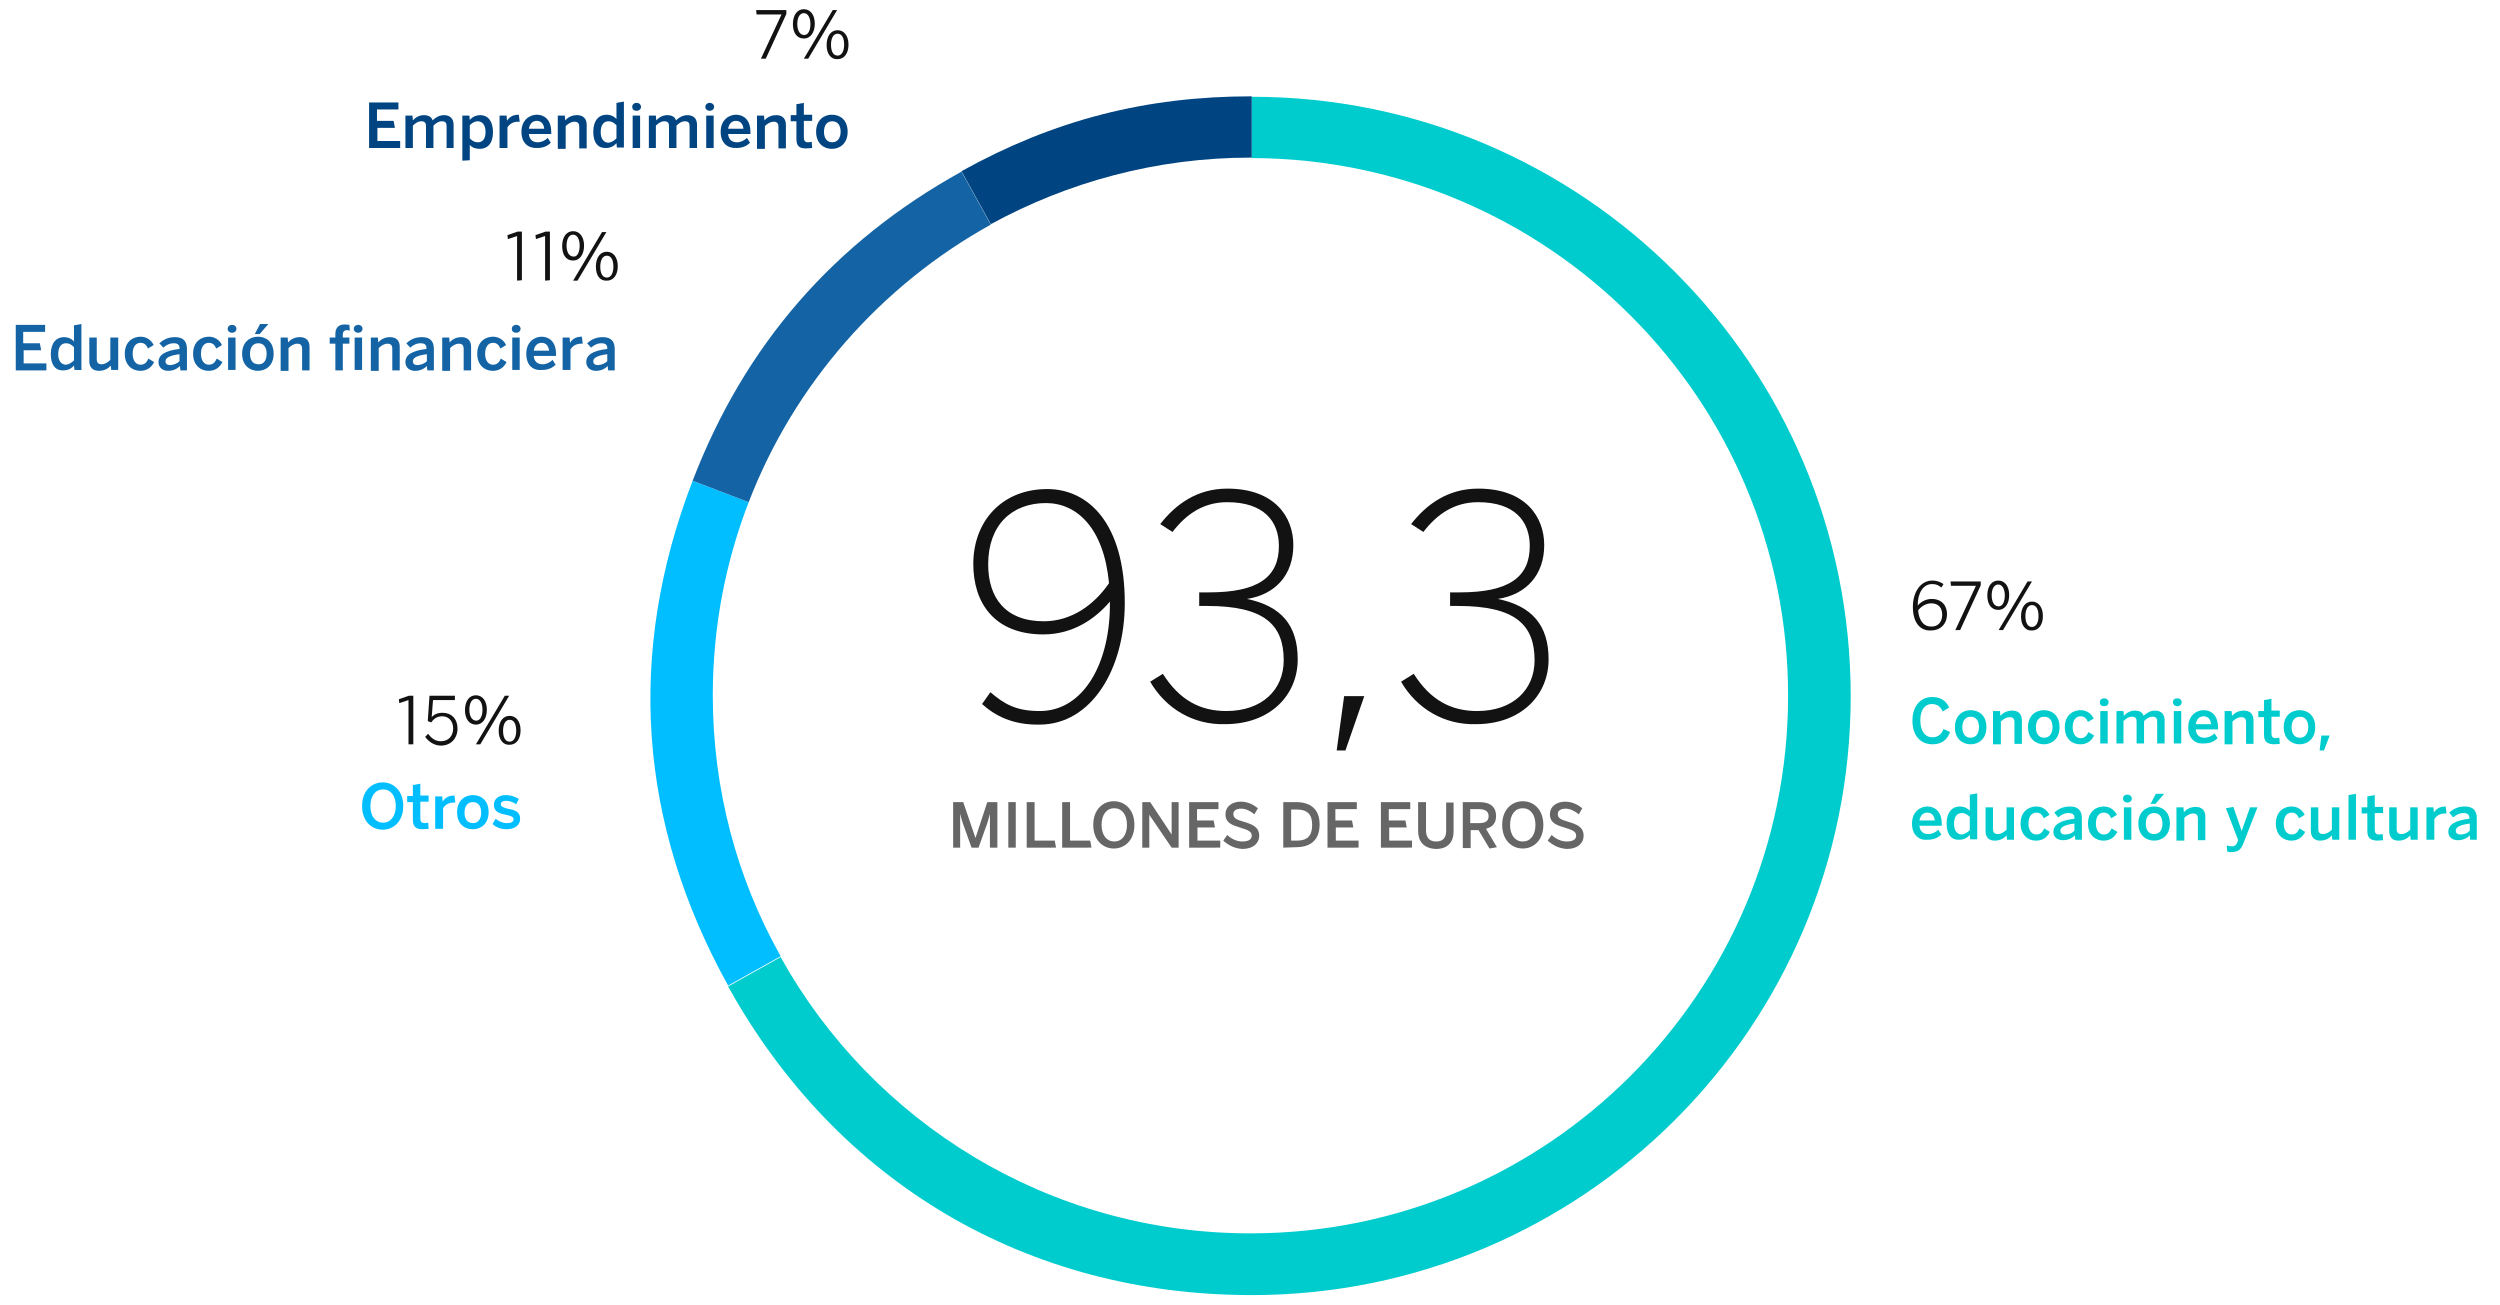 <?xml version="1.0" encoding="utf-8"?>
<!-- Generator: Adobe Illustrator 21.0.0, SVG Export Plug-In . SVG Version: 6.00 Build 0)  -->
<!DOCTYPE svg PUBLIC "-//W3C//DTD SVG 1.1//EN" "http://www.w3.org/Graphics/SVG/1.1/DTD/svg11.dtd">
<svg version="1.1" id="Capa_1" xmlns="http://www.w3.org/2000/svg" xmlns:xlink="http://www.w3.org/1999/xlink" x="0px" y="0px"
	 viewBox="0 0 571 298" style="enable-background:new 0 0 571 298;" xml:space="preserve">
<style type="text/css">
	.st0{fill:none;}
	.st1{enable-background:new    ;}
	.st2{fill:#00CCCD;}
	.st3{fill:#00BEFF;}
	.st4{fill:#004481;}
	.st5{fill:#121212;}
	.st6{fill:#666666;}
	.st7{fill:#1464A5;}
</style>
<title>Group 3</title>
<desc>Created with Sketch.</desc>
<g>
	<g>
		<rect x="436.1" y="159.3" class="st0" width="147.7" height="34.2"/>
	</g>
	<g class="st1">
		<path class="st2" d="M436.8,164.6c0-3.4,1.9-5.4,4.5-5.4c2,0,3.2,0.9,3.9,2.4l-1.5,0.9c-0.4-1-1.2-1.7-2.4-1.7
			c-1.8,0-2.7,1.5-2.7,3.7c0,2.4,1,3.9,2.8,3.9c1.3,0,2.1-0.8,2.5-1.9l1.5,0.7c-0.6,1.7-1.9,2.8-4,2.8
			C438.7,170,436.8,168.1,436.8,164.6z"/>
		<path class="st2" d="M446.5,166.1c0-2.7,1.8-3.9,3.6-3.9c1.8,0,3.6,1.1,3.6,3.9c0,2.7-1.8,3.9-3.6,3.9S446.5,168.8,446.5,166.1z
			 M452,166.1c0-1.4-0.6-2.4-1.9-2.4c-1.2,0-1.9,0.9-1.9,2.4c0,1.4,0.6,2.4,1.9,2.4C451.3,168.5,452,167.5,452,166.1z"/>
		<path class="st2" d="M455.2,169.8v-7.4h1.6l0.1,1.1c0.5-0.6,1.4-1.2,2.7-1.2c1.3,0,2.2,0.7,2.2,2.2v5.4h-1.7V165
			c0-0.8-0.3-1.2-1.1-1.2c-0.7,0-1.4,0.4-2,1v5.2h-1.8V169.8z"/>
		<path class="st2" d="M463.2,166.1c0-2.7,1.8-3.9,3.6-3.9c1.8,0,3.6,1.1,3.6,3.9c0,2.7-1.8,3.9-3.6,3.9
			C465.1,170,463.2,168.8,463.2,166.1z M468.8,166.1c0-1.4-0.6-2.4-1.9-2.4c-1.2,0-1.9,0.9-1.9,2.4c0,1.4,0.6,2.4,1.9,2.4
			C468.1,168.5,468.8,167.5,468.8,166.1z"/>
		<path class="st2" d="M471.6,166.1c0-2.8,1.9-3.9,3.6-3.9c1.3,0,2.4,0.7,3,1.9l-1.3,0.8c-0.4-0.9-0.9-1.3-1.7-1.3
			c-1,0-1.8,0.8-1.8,2.5c0,1.5,0.7,2.5,1.8,2.5c0.9,0,1.4-0.5,1.8-1.4l1.3,0.8c-0.7,1.4-1.8,2-3.2,2
			C473.3,170,471.6,168.8,471.6,166.1z"/>
		<path class="st2" d="M479.6,160.4c0-0.5,0.3-0.9,1-0.9c0.6,0,1,0.4,1,0.9s-0.4,0.9-1,0.9C479.9,161.3,479.6,160.9,479.6,160.4z
			 M479.7,169.8v-7.4h1.7v7.4H479.7z"/>
		<path class="st2" d="M483.4,169.8v-7.4h1.6l0.1,1.1c0.5-0.6,1.4-1.2,2.5-1.2c1.2,0,1.8,0.5,2,1.2c0.6-0.6,1.5-1.2,2.6-1.2
			c1.5,0,2.2,0.9,2.2,2.2v5.3h-1.7v-4.9c0-0.8-0.2-1.2-1.1-1.2c-0.7,0-1.3,0.4-1.9,1v5.1H488v-4.9c0-0.8-0.2-1.2-1.1-1.2
			c-0.7,0-1.3,0.4-1.9,1v5.1L483.4,169.8L483.4,169.8z"/>
		<path class="st2" d="M496.3,160.4c0-0.5,0.3-0.9,1-0.9c0.6,0,1,0.4,1,0.9s-0.4,0.9-1,0.9C496.7,161.3,496.3,160.9,496.3,160.4z
			 M496.5,169.8v-7.4h1.7v7.4H496.5z"/>
		<path class="st2" d="M499.8,166.1c0-2.8,2-3.9,3.5-3.9c1.6,0,3.3,1,3.3,4v0.4h-5.1c0.1,1.3,0.9,1.9,2,1.9c0.9,0,1.7-0.4,2.3-1
			l0.7,1.1c-0.8,0.8-1.8,1.2-3.1,1.2C501.5,170,499.8,168.8,499.8,166.1z M505,165.4c-0.1-1.1-0.7-1.8-1.7-1.8
			c-0.9,0-1.6,0.6-1.8,1.8H505z"/>
		<path class="st2" d="M508.1,169.8v-7.4h1.6l0.1,1.1c0.5-0.6,1.4-1.2,2.7-1.2s2.2,0.7,2.2,2.2v5.4H513V165c0-0.8-0.3-1.2-1.1-1.2
			c-0.7,0-1.4,0.4-2,1v5.2h-1.8V169.8z"/>
		<path class="st2" d="M517.1,167.8v-4h-1.3v-1.4h1.3v-2.5l1.7-0.3v2.7h1.9v1.4h-1.9v3.8c0,0.8,0.3,1.1,1,1.1c0.3,0,0.5-0.1,0.8-0.1
			l0.1,1.4c-0.2,0-0.9,0.1-1.4,0.1C517.8,169.9,517.1,169.4,517.1,167.8z"/>
		<path class="st2" d="M521.6,166.1c0-2.7,1.8-3.9,3.6-3.9s3.6,1.1,3.6,3.9c0,2.7-1.8,3.9-3.6,3.9
			C523.5,170,521.6,168.8,521.6,166.1z M527.2,166.1c0-1.4-0.6-2.4-1.9-2.4c-1.2,0-1.9,0.9-1.9,2.4c0,1.4,0.6,2.4,1.9,2.4
			C526.5,168.5,527.2,167.5,527.2,166.1z"/>
		<path class="st2" d="M529.8,171.4l0.4-3.4h1.9l-1.3,3.4H529.8z"/>
	</g>
	<g class="st1">
		<path class="st2" d="M436.7,188.1c0-2.8,2-3.9,3.5-3.9c1.6,0,3.3,1,3.3,4v0.4h-5.1c0.1,1.3,0.9,1.9,2,1.9c0.9,0,1.7-0.4,2.3-1
			l0.7,1.1c-0.8,0.8-1.8,1.2-3.1,1.2C438.4,192,436.7,190.8,436.7,188.1z M441.9,187.4c-0.1-1.1-0.7-1.8-1.7-1.8
			c-0.9,0-1.6,0.6-1.8,1.8H441.9z"/>
		<path class="st2" d="M444.6,188.1c0-2.6,1.3-3.9,3-3.9c1,0,1.8,0.4,2.3,1v-3.7l1.7-0.3v10.5H450l-0.1-1c-0.5,0.6-1.3,1.1-2.4,1.1
			C445.8,191.9,444.6,190.7,444.6,188.1z M449.9,189.6v-3c-0.6-0.6-1.1-0.9-1.8-0.9c-1.1,0-1.8,0.8-1.8,2.5c0,1.5,0.7,2.4,1.8,2.4
			C448.8,190.5,449.4,190.1,449.9,189.6z"/>
		<path class="st2" d="M453.5,189.8v-5.4h1.7v4.9c0,0.8,0.3,1.2,1.1,1.2c0.7,0,1.4-0.4,2-1v-5.1h1.7v7.4h-1.6l-0.1-1
			c-0.5,0.6-1.4,1.2-2.7,1.2C454.3,192,453.5,191.3,453.5,189.8z"/>
		<path class="st2" d="M461.5,188.1c0-2.8,1.9-3.9,3.6-3.9c1.3,0,2.4,0.7,3,1.9l-1.3,0.8c-0.4-0.9-0.9-1.3-1.7-1.3
			c-1,0-1.8,0.8-1.8,2.5c0,1.5,0.7,2.5,1.8,2.5c0.9,0,1.4-0.5,1.8-1.4l1.3,0.8c-0.7,1.4-1.8,2-3.2,2
			C463.3,192,461.5,190.8,461.5,188.1z"/>
		<path class="st2" d="M469,190c0-1.6,1.4-2.6,4.8-3v-0.2c0-0.7-0.4-1.1-1.3-1.1c-1,0-1.7,0.4-2.4,1l-0.9-1.1
			c0.8-0.7,1.8-1.4,3.6-1.4c1.9,0,2.7,1,2.7,2.7v4.9H474l-0.1-1c-0.7,0.7-1.6,1.1-2.7,1.1C469.9,191.9,469,191.2,469,190z
			 M473.8,189.7v-1.6c-2.4,0.3-3.2,0.9-3.2,1.6c0,0.6,0.4,0.9,1,0.9C472.6,190.6,473.3,190.3,473.8,189.7z"/>
		<path class="st2" d="M476.9,188.1c0-2.8,1.9-3.9,3.6-3.9c1.3,0,2.4,0.7,3,1.9l-1.3,0.8c-0.4-0.9-0.9-1.3-1.7-1.3
			c-1,0-1.8,0.8-1.8,2.5c0,1.5,0.7,2.5,1.8,2.5c0.9,0,1.4-0.5,1.8-1.4l1.3,0.8c-0.7,1.4-1.8,2-3.2,2
			C478.7,192,476.9,190.8,476.9,188.1z"/>
		<path class="st2" d="M484.9,182.4c0-0.5,0.3-0.9,1-0.9c0.6,0,1,0.4,1,0.9s-0.4,0.9-1,0.9C485.3,183.3,484.9,182.9,484.9,182.4z
			 M485.1,191.8v-7.4h1.7v7.4H485.1z"/>
		<path class="st2" d="M488.4,188.1c0-2.7,1.8-3.9,3.6-3.9c1.8,0,3.6,1.1,3.6,3.9c0,2.7-1.8,3.9-3.6,3.9
			C490.2,192,488.4,190.8,488.4,188.1z M493.9,188.1c0-1.4-0.6-2.4-1.9-2.4c-1.2,0-1.9,0.9-1.9,2.4c0,1.4,0.6,2.4,1.9,2.4
			S493.9,189.5,493.9,188.1z M492.4,181.3h1.9l-2,2.3h-1.1L492.4,181.3z"/>
		<path class="st2" d="M497.1,191.8v-7.4h1.6l0.1,1.1c0.5-0.6,1.4-1.2,2.7-1.2c1.3,0,2.2,0.7,2.2,2.2v5.4H502V187
			c0-0.8-0.3-1.2-1.1-1.2c-0.7,0-1.4,0.4-2,1v5.2h-1.8V191.8z"/>
		<path class="st2" d="M508.7,194.5l-0.1-1.4c0.3,0.1,0.7,0.2,1.2,0.2c0.6,0,1-0.3,1.2-0.9l0.2-0.5l-2.8-7.3l1.7-0.3l1.9,5.5l0,0
			l1.9-5.4h1.7l-3.2,8.2c-0.5,1.3-1.1,2-2.6,2C509.4,194.7,509,194.6,508.7,194.5z"/>
		<path class="st2" d="M519.8,188.1c0-2.8,1.9-3.9,3.6-3.9c1.3,0,2.4,0.7,3,1.9l-1.3,0.8c-0.4-0.9-0.9-1.3-1.7-1.3
			c-1,0-1.8,0.8-1.8,2.5c0,1.5,0.7,2.5,1.8,2.5c0.9,0,1.4-0.5,1.8-1.4l1.3,0.8c-0.7,1.4-1.8,2-3.2,2
			C521.6,192,519.8,190.8,519.8,188.1z"/>
		<path class="st2" d="M527.8,189.8v-5.4h1.7v4.9c0,0.8,0.3,1.2,1.1,1.2c0.7,0,1.4-0.4,2-1v-5.1h1.7v7.4h-1.6l-0.1-1
			c-0.5,0.6-1.4,1.2-2.7,1.2C528.7,192,527.8,191.3,527.8,189.8z"/>
		<path class="st2" d="M536.4,191.8v-10.2l1.7-0.3v10.5H536.4z"/>
		<path class="st2" d="M540.7,189.8v-4h-1.3v-1.4h1.3v-2.5l1.7-0.3v2.7h1.9v1.4h-1.9v3.8c0,0.8,0.3,1.1,1,1.1c0.3,0,0.5-0.1,0.8-0.1
			l0.1,1.4c-0.2,0-0.9,0.1-1.4,0.1C541.4,191.9,540.7,191.4,540.7,189.8z"/>
		<path class="st2" d="M545.7,189.8v-5.4h1.7v4.9c0,0.8,0.3,1.2,1.1,1.2c0.7,0,1.4-0.4,2-1v-5.1h1.7v7.4h-1.6l-0.1-1
			c-0.5,0.6-1.4,1.2-2.7,1.2C546.5,192,545.7,191.3,545.7,189.8z"/>
		<path class="st2" d="M554.2,191.8v-7.4h1.6l0.1,1.2l0,0c0.4-0.7,1.2-1.4,2.6-1.4h0.1l0.2,1.6c-0.1,0-0.3,0-0.4,0
			c-1.1,0-1.9,0.5-2.4,1.3v4.7L554.2,191.8L554.2,191.8z"/>
		<path class="st2" d="M559.2,190c0-1.6,1.4-2.6,4.8-3v-0.2c0-0.7-0.4-1.1-1.3-1.1c-1,0-1.7,0.4-2.4,1l-0.9-1.1
			c0.8-0.7,1.8-1.4,3.6-1.4c1.9,0,2.7,1,2.7,2.7v4.9h-1.5l-0.1-1c-0.7,0.7-1.6,1.1-2.7,1.1C560.1,191.9,559.2,191.2,559.2,190z
			 M564.1,189.7v-1.6c-2.4,0.3-3.2,0.9-3.2,1.6c0,0.6,0.4,0.9,1,0.9C562.9,190.6,563.6,190.3,564.1,189.7z"/>
	</g>
	<g>
		<rect x="-27.9" y="178.8" class="st0" width="147.7" height="34.2"/>
	</g>
	<g class="st1">
		<path class="st3" d="M82.7,184.1c0-3.5,2.2-5.4,4.7-5.4s4.7,1.9,4.7,5.4s-2.2,5.4-4.7,5.4C84.9,189.5,82.7,187.6,82.7,184.1z
			 M90.4,184.1c0-2.4-1.2-3.8-2.9-3.8s-2.9,1.4-2.9,3.8s1.2,3.8,2.9,3.8S90.4,186.4,90.4,184.1z"/>
		<path class="st3" d="M94.3,187.2v-4H93v-1.4h1.3v-2.5L96,179v2.7h1.9v1.4H96v3.8c0,0.8,0.3,1.1,1,1.1c0.3,0,0.5-0.1,0.8-0.1
			l0.1,1.4c-0.2,0-0.9,0.1-1.4,0.1C95,189.4,94.3,188.8,94.3,187.2z"/>
		<path class="st3" d="M99.4,189.3v-7.4h1.6l0.1,1.2l0,0c0.4-0.7,1.2-1.4,2.6-1.4h0.1l0.2,1.6c-0.1,0-0.3,0-0.4,0
			c-1.1,0-1.9,0.5-2.4,1.3v4.7L99.4,189.3L99.4,189.3z"/>
		<path class="st3" d="M104.4,185.5c0-2.7,1.8-3.9,3.6-3.9c1.8,0,3.6,1.1,3.6,3.9c0,2.7-1.8,3.9-3.6,3.9S104.4,188.3,104.4,185.5z
			 M109.9,185.6c0-1.4-0.6-2.4-1.9-2.4c-1.2,0-1.9,0.9-1.9,2.4c0,1.4,0.6,2.4,1.9,2.4S109.9,187,109.9,185.6z"/>
		<path class="st3" d="M112.5,188.2l0.7-1.2c0.7,0.6,1.6,1,2.6,1c0.9,0,1.5-0.3,1.5-0.8c0-0.6-0.4-0.8-1.7-1.1
			c-1.6-0.3-2.8-0.7-2.8-2.3c0-1.3,1.1-2.2,2.7-2.2c1.3,0,2.2,0.4,3,0.9l-0.6,1.2c-0.7-0.5-1.5-0.8-2.3-0.8s-1.2,0.3-1.2,0.8
			s0.4,0.7,1.5,1c1.7,0.3,2.9,0.7,2.9,2.3s-1.4,2.4-3.1,2.4C114.3,189.4,113.2,188.9,112.5,188.2z"/>
	</g>
	<g>
		<rect x="-5.4" y="73.9" class="st0" width="147.7" height="34.2"/>
	</g>
	<g>
		<rect x="47.1" y="23.3" class="st0" width="147.7" height="34.2"/>
	</g>
	<g class="st1">
		<path class="st4" d="M84.3,33.8V23.4H91V25h-4.9v2.6h3.8l0.3,1.6h-4v3h5.2v1.6H84.3z"/>
		<path class="st4" d="M92.6,33.8v-7.4h1.6l0.1,1.1c0.5-0.6,1.4-1.2,2.5-1.2c1.2,0,1.8,0.5,2,1.2c0.6-0.6,1.5-1.2,2.6-1.2
			c1.5,0,2.2,0.9,2.2,2.2v5.3H102v-4.9c0-0.8-0.2-1.2-1.1-1.2c-0.7,0-1.3,0.4-1.9,1v5.1h-1.7v-4.9c0-0.8-0.2-1.2-1.1-1.2
			c-0.7,0-1.3,0.4-1.9,1v5.1H92.6z"/>
		<path class="st4" d="M105.6,36.7V26.4h1.6l0.1,1c0.5-0.6,1.3-1.1,2.4-1.1c1.7,0,2.9,1.3,2.9,3.9s-1.3,3.8-3,3.8
			c-1,0-1.8-0.3-2.3-0.9v3.5L105.6,36.7z M110.9,30.1c0-1.5-0.7-2.4-1.8-2.4c-0.7,0-1.3,0.4-1.8,0.9v3c0.6,0.6,1.1,0.9,1.8,0.9
			C110.2,32.5,110.9,31.8,110.9,30.1z"/>
		<path class="st4" d="M114.1,33.8v-7.4h1.6l0.1,1.2l0,0c0.4-0.7,1.2-1.4,2.6-1.4h0.1l0.2,1.6c-0.1,0-0.3,0-0.4,0
			c-1.1,0-1.9,0.5-2.4,1.3v4.7H114.1z"/>
		<path class="st4" d="M119.1,30.1c0-2.8,2-3.9,3.5-3.9c1.6,0,3.3,1,3.3,4v0.4h-5.1c0.1,1.3,0.9,1.9,2,1.9c0.9,0,1.7-0.4,2.3-1
			l0.7,1.1c-0.8,0.8-1.8,1.2-3.1,1.2C120.8,33.9,119.1,32.8,119.1,30.1z M124.3,29.4c-0.1-1.1-0.7-1.8-1.7-1.8
			c-0.9,0-1.6,0.6-1.8,1.8H124.3z"/>
		<path class="st4" d="M127.4,33.8v-7.4h1.6l0.1,1.1c0.5-0.6,1.4-1.2,2.7-1.2s2.2,0.7,2.2,2.2v5.4h-1.7V29c0-0.8-0.3-1.2-1.1-1.2
			c-0.7,0-1.4,0.4-2,1V34h-1.8V33.8z"/>
		<path class="st4" d="M135.5,30.1c0-2.6,1.3-3.9,3-3.9c1,0,1.8,0.4,2.3,1v-3.7l1.7-0.3v10.5h-1.6l-0.1-1c-0.5,0.6-1.3,1.1-2.4,1.1
			C136.7,33.9,135.5,32.7,135.5,30.1z M140.8,31.6v-3c-0.6-0.6-1.1-0.9-1.8-0.9c-1.1,0-1.8,0.8-1.8,2.5c0,1.5,0.7,2.4,1.8,2.4
			C139.7,32.5,140.3,32.1,140.8,31.6z"/>
		<path class="st4" d="M144.4,24.4c0-0.5,0.4-0.9,1-0.9s1,0.4,1,0.9s-0.4,0.9-1,0.9C144.7,25.3,144.4,24.9,144.4,24.4z M144.5,33.8
			v-7.4h1.7v7.4H144.5z"/>
		<path class="st4" d="M148.2,33.8v-7.4h1.6l0.1,1.1c0.5-0.6,1.4-1.2,2.5-1.2c1.2,0,1.8,0.5,2,1.2c0.6-0.6,1.5-1.2,2.6-1.2
			c1.5,0,2.2,0.9,2.2,2.2v5.3h-1.7v-4.9c0-0.8-0.2-1.2-1.1-1.2c-0.7,0-1.3,0.4-1.9,1v5.1h-1.7v-4.9c0-0.8-0.2-1.2-1.1-1.2
			c-0.7,0-1.3,0.4-1.9,1v5.1H148.2z"/>
		<path class="st4" d="M161.1,24.4c0-0.5,0.4-0.9,1-0.9s1,0.4,1,0.9s-0.4,0.9-1,0.9S161.1,24.9,161.1,24.4z M161.3,33.8v-7.4h1.7
			v7.4H161.3z"/>
		<path class="st4" d="M164.6,30.1c0-2.8,2-3.9,3.5-3.9c1.6,0,3.3,1,3.3,4v0.4h-5.1c0.1,1.3,0.9,1.9,2,1.9c0.9,0,1.7-0.4,2.3-1
			l0.7,1.1c-0.8,0.8-1.8,1.2-3.1,1.2C166.3,33.9,164.6,32.8,164.6,30.1z M169.8,29.4c-0.1-1.1-0.7-1.8-1.7-1.8
			c-0.9,0-1.6,0.6-1.8,1.8H169.8z"/>
		<path class="st4" d="M172.9,33.8v-7.4h1.6l0.1,1.1c0.5-0.6,1.4-1.2,2.7-1.2s2.2,0.7,2.2,2.2v5.4h-1.7V29c0-0.8-0.3-1.2-1.1-1.2
			c-0.7,0-1.4,0.4-2,1V34h-1.8V33.8z"/>
		<path class="st4" d="M181.9,31.7v-4h-1.3v-1.4h1.3v-2.5l1.7-0.3v2.7h1.9v1.4h-1.9v3.8c0,0.8,0.3,1.1,1,1.1c0.3,0,0.5-0.1,0.8-0.1
			l0.1,1.4c-0.2,0-0.9,0.1-1.4,0.1C182.6,33.9,181.9,33.4,181.9,31.7z"/>
		<path class="st4" d="M186.4,30.1c0-2.7,1.8-3.9,3.6-3.9s3.6,1.1,3.6,3.9c0,2.7-1.8,3.9-3.6,3.9S186.4,32.8,186.4,30.1z M192,30.1
			c0-1.4-0.6-2.4-1.9-2.4c-1.2,0-1.9,0.9-1.9,2.4c0,1.4,0.6,2.4,1.9,2.4C191.3,32.5,192,31.5,192,30.1z"/>
	</g>
	<g>
		<rect x="436.1" y="132.7" class="st0" width="33.6" height="21.7"/>
	</g>
	<g class="st1">
		<path class="st5" d="M436.9,138.6c0-3.4,1.8-6,4.4-6c1.2,0,2,0.4,2.6,0.8l-0.5,0.8c-0.6-0.5-1.1-0.8-2.1-0.8
			c-2.1,0-3.3,2.1-3.3,4.9c0.7-0.8,1.8-1.5,3.2-1.5c2.3,0,3.5,1.5,3.5,3.5c0,2.1-1.4,3.7-3.7,3.7
			C438.7,144.1,436.9,142.4,436.9,138.6z M443.6,140.4c0-1.5-0.8-2.6-2.5-2.6c-1.2,0-2.3,0.7-3,1.6c0.2,2.5,1.4,3.7,2.9,3.7
			C442.5,143.2,443.6,142.2,443.6,140.4z"/>
		<path class="st5" d="M446.6,143.9l4.7-10.1h-5.7l-0.1-1h6.9v0.9l-4.7,10.2L446.6,143.9z"/>
		<path class="st5" d="M453.9,136c0-2.1,1-3.4,2.5-3.4s2.5,1.3,2.5,3.3c0,1.9-0.9,3.4-2.5,3.4S453.9,138,453.9,136z M457.9,136
			c0-1.5-0.6-2.5-1.5-2.5c-1,0-1.5,1.1-1.5,2.5c0,1.5,0.6,2.5,1.6,2.5C457.4,138.5,457.9,137.4,457.9,136z M456.5,143.9l6.6-11.1h1
			l-6.6,11.1H456.5z M461.6,140.8c0-2.1,1-3.4,2.5-3.4s2.5,1.3,2.5,3.3c0,1.9-0.9,3.3-2.5,3.3C462.5,144.1,461.6,142.7,461.6,140.8z
			 M465.6,140.7c0-1.5-0.5-2.5-1.5-2.5s-1.5,1.1-1.5,2.5c0,1.5,0.5,2.5,1.5,2.5S465.6,142.1,465.6,140.7z"/>
	</g>
	<g>
		<rect x="161.2" y="2.2" class="st0" width="33.6" height="21.7"/>
	</g>
	<g class="st1">
		<path class="st5" d="M173.8,13.4l4.7-10.1h-5.7l-0.1-1h6.9v0.9l-4.7,10.2H173.8z"/>
		<path class="st5" d="M181.1,5.5c0-2.1,1-3.4,2.5-3.4s2.5,1.3,2.5,3.3c0,1.9-0.9,3.4-2.5,3.4C182,8.8,181.1,7.5,181.1,5.5z
			 M185.1,5.5c0-1.5-0.6-2.5-1.5-2.5c-1,0-1.5,1.1-1.5,2.5c0,1.5,0.6,2.5,1.6,2.5C184.6,8,185.1,6.9,185.1,5.5z M183.6,13.4
			l6.6-11.1h1l-6.6,11.1H183.6z M188.8,10.3c0-2.1,1-3.4,2.5-3.4s2.5,1.3,2.5,3.3c0,1.9-0.9,3.3-2.5,3.3
			C189.7,13.6,188.8,12.2,188.8,10.3z M192.8,10.2c0-1.5-0.5-2.5-1.5-2.5s-1.5,1.1-1.5,2.5c0,1.5,0.5,2.5,1.5,2.5
			S192.8,11.6,192.8,10.2z"/>
	</g>
	<g class="st1">
		<path class="st5" d="M224.3,160.8l1.9-2.7c3.2,2.7,5.8,4.3,11.3,4.3c10.1,0,16.2-11.2,16-25c-3.2,3.8-8.3,7.5-15.2,7.5
			c-11.3,0-16-7.3-16-16.1c0-9.6,6.4-17.1,16.9-17.1c9.5,0,17.7,8,17.7,26c0,15.1-7.6,27.8-19.5,27.8
			C231.3,165.6,227.3,163.5,224.3,160.8z M253.3,133.2c-1.2-12.7-7.4-18.3-14.4-18.3c-7.8,0-13.2,5-13.2,14c0,7.6,3.9,13,12.7,13
			C244.6,141.9,249.8,138.3,253.3,133.2z"/>
		<path class="st5" d="M262.7,155.7l2.9-1.8c3.8,6,8.5,8.5,14.5,8.5c8.1,0,13.1-4.8,13.1-11.6c0-8.1-4.4-12.4-17.5-12.4h-1.8v-3.1
			h2.2c11.3,0,16-3.5,16-10.6c0-5.6-3.4-10-11.8-10c-5.6,0-9.5,2.9-12.5,6.8l-2.8-1.8c3.5-4.5,8.4-8.1,15.3-8.1
			c10.9,0,15.1,6.5,15.1,12.9c0,6.8-4.1,11.3-10.6,12.3c7.8,1.6,11.6,6,11.6,13.8c0,8.2-6.3,14.8-16.6,14.8
			C272.6,165.6,266.3,161.9,262.7,155.7z"/>
		<path class="st5" d="M305.3,171.4L307,159h4.6l-4.3,12.4H305.3z"/>
		<path class="st5" d="M320,155.7l2.9-1.8c3.8,6,8.5,8.5,14.5,8.5c8.1,0,13.1-4.8,13.1-11.6c0-8.1-4.4-12.4-17.5-12.4h-1.8v-3.1h2.2
			c11.3,0,16-3.5,16-10.6c0-5.6-3.4-10-11.8-10c-5.6,0-9.5,2.9-12.5,6.8l-2.8-1.8c3.5-4.5,8.4-8.1,15.3-8.1
			c10.9,0,15.1,6.5,15.1,12.9c0,6.8-4.1,11.3-10.6,12.3c7.8,1.6,11.6,6,11.6,13.8c0,8.2-6.3,14.8-16.6,14.8
			C329.9,165.6,323.6,161.9,320,155.7z"/>
	</g>
	<g class="st1">
		<path class="st6" d="M217.7,193.6v-10.4h2.3l2.8,8.2l0,0l2.7-8.2h2.3v10.4h-1.7v-7.7l0,0c-0.2,0.7-0.4,1.4-0.6,2.1l-2,5.6h-1.6
			l-2-5.6c-0.2-0.7-0.4-1.2-0.6-2.2l0,0v7.8L217.7,193.6L217.7,193.6z"/>
		<path class="st6" d="M230.3,193.6v-10.4h1.7v10.4H230.3z"/>
		<path class="st6" d="M234.5,193.6v-10.4h1.8v8.8h4.6l0.3,1.6L234.5,193.6L234.5,193.6z"/>
		<path class="st6" d="M242.6,193.6v-10.4h1.8v8.8h4.6l0.3,1.6L242.6,193.6L242.6,193.6z"/>
		<path class="st6" d="M249.7,188.4c0-3.5,2.2-5.4,4.7-5.4s4.7,1.9,4.7,5.4s-2.2,5.4-4.7,5.4C251.9,193.8,249.7,191.9,249.7,188.4z
			 M257.4,188.4c0-2.4-1.2-3.8-2.9-3.8s-2.9,1.4-2.9,3.8s1.2,3.8,2.9,3.8C256.2,192.2,257.4,190.8,257.4,188.4z"/>
		<path class="st6" d="M260.9,193.6v-10.4h1.8l4.9,7.4l0,0v-7.4h1.6v10.4h-1.6l-5.1-7.5l0,0v7.5H260.9z"/>
		<path class="st6" d="M271.6,193.6v-10.4h6.7v1.6h-4.9v2.6h3.8l0.3,1.6h-4v3h5.2v1.6L271.6,193.6L271.6,193.6z"/>
		<path class="st6" d="M279.4,192l0.9-1.3c0.8,0.8,2.1,1.5,3.4,1.5s2.2-0.4,2.2-1.3c0-0.9-0.7-1.3-2.4-1.8c-2-0.6-3.6-1.1-3.6-3.1
			c0-1.8,1.5-2.9,3.5-2.9c1.6,0,2.9,0.7,3.9,1.5l-0.8,1.4c-0.8-0.7-1.9-1.3-3-1.3c-1.2,0-1.8,0.5-1.8,1.2c0,1,0.7,1.3,2.4,1.8
			c2,0.6,3.5,1.2,3.5,3.2c0,1.7-1.4,3-3.8,3C281.9,193.8,280.5,193,279.4,192z"/>
		<path class="st6" d="M293.1,193.6v-10.4h2.9c3.2,0,5.4,1.5,5.4,5.1c0,3.7-2.2,5.2-5.4,5.2L293.1,193.6L293.1,193.6z M294.8,192
			h1.4c2.4,0,3.5-1.1,3.5-3.6c0-2.4-1.1-3.5-3.5-3.5h-1.3v7.1H294.8z"/>
		<path class="st6" d="M303.2,193.6v-10.4h6.7v1.6H305v2.6h3.8l0.3,1.6h-4v3h5.2v1.6L303.2,193.6L303.2,193.6z"/>
		<path class="st6" d="M315.4,193.6v-10.4h6.7v1.6h-4.9v2.6h3.8l0.3,1.6h-4v3h5.2v1.6L315.4,193.6L315.4,193.6z"/>
		<path class="st6" d="M323.9,189.8v-6.6h1.8v6.5c0,1.5,0.7,2.5,2.3,2.5c1.6,0,2.3-0.9,2.3-2.4v-6.5h1.7v6.6c0,2.4-1.3,4-4,4
			C325.1,193.8,323.9,192.1,323.9,189.8z"/>
		<path class="st6" d="M334.1,193.6v-10.4h3.7c2.5,0,3.9,1,3.9,3.2c0,1.7-0.9,2.5-2.3,2.9l2.5,4.2l-1.7,0.3l-2.5-4.2h-1.8v4.1h-1.8
			V193.6z M335.8,188h1.9c1.5,0,2.3-0.4,2.3-1.6c0-1.1-0.8-1.6-2.3-1.6h-1.9V188z"/>
		<path class="st6" d="M343.1,188.4c0-3.5,2.2-5.4,4.7-5.4s4.7,1.9,4.7,5.4s-2.2,5.4-4.7,5.4C345.3,193.8,343.1,191.9,343.1,188.4z
			 M350.7,188.4c0-2.4-1.2-3.8-2.9-3.8s-2.9,1.4-2.9,3.8s1.2,3.8,2.9,3.8S350.7,190.8,350.7,188.4z"/>
		<path class="st6" d="M353.5,192l0.9-1.3c0.8,0.8,2.1,1.5,3.4,1.5s2.2-0.4,2.2-1.3c0-0.9-0.7-1.3-2.4-1.8c-2-0.6-3.6-1.1-3.6-3.1
			c0-1.8,1.5-2.9,3.5-2.9c1.6,0,2.9,0.7,3.9,1.5l-0.8,1.4c-0.8-0.7-1.9-1.3-3-1.3c-1.2,0-1.8,0.5-1.8,1.2c0,1,0.7,1.3,2.4,1.8
			c2,0.6,3.5,1.2,3.5,3.2c0,1.7-1.4,3-3.8,3C356,193.8,354.6,193,353.5,192z"/>
	</g>
	<g>
		<rect x="108.6" y="52.9" class="st0" width="33.6" height="21.7"/>
	</g>
	<g class="st1">
		<path class="st5" d="M118.1,64.1V53.9l-2.1,0.7l-0.1-0.9l2.3-0.8h1V64L118.1,64.1L118.1,64.1z"/>
		<path class="st5" d="M124.5,64.1V53.9l-2.1,0.7l-0.1-0.9l2.3-0.8h1V64L124.5,64.1L124.5,64.1z"/>
		<path class="st5" d="M128.4,56.2c0-2.1,1-3.4,2.5-3.4s2.5,1.3,2.5,3.3c0,1.9-0.9,3.4-2.5,3.4C129.2,59.5,128.4,58.1,128.4,56.2z
			 M132.4,56.1c0-1.5-0.6-2.5-1.5-2.5c-1,0-1.5,1.1-1.5,2.5c0,1.5,0.6,2.5,1.6,2.5C131.9,58.7,132.4,57.5,132.4,56.1z M130.9,64.1
			l6.6-11.1h1l-6.6,11.1H130.9z M136.1,60.9c0-2.1,1-3.4,2.5-3.4s2.5,1.3,2.5,3.3c0,1.9-0.9,3.3-2.5,3.3
			C137,64.2,136.1,62.9,136.1,60.9z M140.1,60.9c0-1.5-0.5-2.5-1.5-2.5s-1.5,1.1-1.5,2.5c0,1.5,0.5,2.5,1.5,2.5
			S140.1,62.3,140.1,60.9z"/>
	</g>
	<g>
		<rect x="86.2" y="158.9" class="st0" width="33.6" height="21.7"/>
	</g>
	<g class="st1">
		<path class="st5" d="M93.3,170v-10.1l-2.1,0.7l-0.1-0.9l2.3-0.8h1V170H93.3z"/>
		<path class="st5" d="M97.1,168.3l0.7-0.7c0.7,1,1.6,1.7,2.9,1.7c1.9,0,2.8-1.4,2.8-2.9c0-1.8-1.1-2.8-2.5-2.8
			c-1.1,0-1.9,0.5-2.5,1.4l-0.8-0.3l0.4-5.8h5.8v1h-5l-0.3,3.9c0.5-0.6,1.3-1,2.5-1c2,0,3.4,1.4,3.4,3.6s-1.5,3.9-3.8,3.9
			C99.2,170.3,97.9,169.4,97.1,168.3z"/>
		<path class="st5" d="M106.2,162.2c0-2.1,1-3.4,2.5-3.4s2.5,1.3,2.5,3.3c0,1.9-0.9,3.4-2.5,3.4S106.2,164.1,106.2,162.2z
			 M110.2,162.1c0-1.5-0.6-2.5-1.5-2.5c-1,0-1.5,1.1-1.5,2.5c0,1.5,0.6,2.5,1.6,2.5C109.7,164.6,110.2,163.5,110.2,162.1z
			 M108.7,170l6.6-11.1h1l-6.6,11.1H108.7z M113.9,166.9c0-2.1,1-3.4,2.5-3.4s2.5,1.3,2.5,3.3c0,1.9-0.9,3.3-2.5,3.3
			C114.8,170.2,113.9,168.8,113.9,166.9z M117.9,166.9c0-1.5-0.5-2.5-1.5-2.5s-1.5,1.1-1.5,2.5c0,1.5,0.5,2.5,1.5,2.5
			S117.9,168.3,117.9,166.9z"/>
	</g>
	<g>
		<path class="st2" d="M285.9,22.1v14c67.7,0.2,122.5,55.1,122.5,122.8c0,67.8-55,122.8-122.8,122.8c-46.2,0-86.4-25.5-107.3-63.1
			l-12,6.7c24.9,44.9,68.3,70.5,119.6,70.5c75.5,0,136.8-61.2,136.8-136.8S361.5,22.1,285.9,22.1z"/>
	</g>
	<g>
		<path class="st3" d="M162.8,158.8c0-15.5,2.9-30.4,8.2-44.1l-12.8-4.9c-15.2,39.5-12.4,78.3,8.1,115.3l12-6.7
			C168.4,200.8,162.8,180.5,162.8,158.8z"/>
	</g>
	<g>
		<path class="st7" d="M226.3,51.3l-6.7-12.1c-29.1,16.1-49.5,39.6-61.4,70.6l12.8,4.9C181.4,87.7,201.2,65.2,226.3,51.3z"/>
	</g>
	<g>
		<path class="st4" d="M285.6,36c0.1,0,0.2,0,0.3,0V22c-24.2,0-45.2,5.4-66.3,17.1l6.7,12.1C243.9,41.6,264.1,36,285.6,36z"/>
	</g>
</g>
<g>
	<path class="st7" d="M3.6,84.5V74.2h6.7v1.6H5.3v2.6h3.8l0.3,1.6h-4v3h5.2v1.6H3.6z"/>
	<path class="st7" d="M11.6,80.9c0-2.6,1.3-3.9,3-3.9c1,0,1.8,0.4,2.3,1v-3.7l1.7-0.3v10.5H17l-0.1-1c-0.5,0.6-1.3,1.1-2.4,1.1
		C12.8,84.7,11.6,83.5,11.6,80.9z M16.9,82.3v-3c-0.6-0.6-1.1-0.9-1.8-0.9c-1.1,0-1.8,0.8-1.8,2.5c0,1.5,0.7,2.4,1.8,2.4
		C15.8,83.2,16.4,82.8,16.9,82.3z"/>
	<path class="st7" d="M20.4,82.5v-5.4h1.7v4.9c0,0.8,0.3,1.2,1.1,1.2c0.7,0,1.4-0.4,2-1v-5.1H27v7.4h-1.6l-0.1-1
		c-0.5,0.6-1.4,1.2-2.7,1.2C21.3,84.7,20.4,84,20.4,82.5z"/>
	<path class="st7" d="M28.5,80.8c0-2.8,1.9-3.9,3.6-3.9c1.3,0,2.4,0.7,3,1.9l-1.3,0.8c-0.4-0.9-0.9-1.3-1.7-1.3
		c-1,0-1.8,0.8-1.8,2.5c0,1.5,0.7,2.5,1.8,2.5c0.9,0,1.4-0.5,1.8-1.4l1.3,0.8c-0.7,1.4-1.8,2-3.2,2C30.3,84.7,28.5,83.5,28.5,80.8z"
		/>
	<path class="st7" d="M36.2,82.7c0-1.6,1.4-2.6,4.8-3v-0.2c0-0.7-0.4-1.1-1.3-1.1c-1,0-1.7,0.4-2.4,1l-0.9-1
		c0.8-0.7,1.8-1.4,3.6-1.4c1.9,0,2.7,1,2.7,2.7v4.9h-1.5l-0.1-1c-0.7,0.7-1.6,1.1-2.7,1.1C37.1,84.7,36.2,83.9,36.2,82.7z M41,82.5
		v-1.6c-2.4,0.3-3.2,0.9-3.2,1.6c0,0.6,0.4,0.9,1.1,0.9C39.8,83.3,40.5,83,41,82.5z"/>
	<path class="st7" d="M44.1,80.8c0-2.8,1.9-3.9,3.6-3.9c1.3,0,2.4,0.7,3,1.9l-1.3,0.8c-0.4-0.9-0.9-1.3-1.7-1.3
		c-1,0-1.8,0.8-1.8,2.5c0,1.5,0.7,2.5,1.8,2.5c0.9,0,1.4-0.5,1.8-1.4l1.3,0.8c-0.7,1.4-1.8,2-3.2,2C45.9,84.7,44.1,83.5,44.1,80.8z"
		/>
	<path class="st7" d="M52,75.1c0-0.5,0.4-0.9,1-0.9c0.6,0,1,0.4,1,0.9c0,0.5-0.4,0.9-1,0.9C52.4,76,52,75.6,52,75.1z M52.1,84.5
		v-7.4h1.7v7.4H52.1z"/>
	<path class="st7" d="M55.3,80.8c0-2.7,1.8-3.9,3.6-3.9c1.8,0,3.6,1.1,3.6,3.9c0,2.7-1.8,3.9-3.6,3.9S55.3,83.5,55.3,80.8z
		 M60.9,80.8c0-1.4-0.6-2.4-1.9-2.4c-1.2,0-1.9,0.9-1.9,2.4c0,1.4,0.6,2.4,1.9,2.4C60.2,83.3,60.9,82.3,60.9,80.8z M59.4,74h1.9
		l-2,2.3h-1.1L59.4,74z"/>
	<path class="st7" d="M64.1,84.5v-7.4h1.6l0.1,1.1c0.5-0.6,1.4-1.2,2.7-1.2c1.3,0,2.2,0.7,2.2,2.2v5.4h-1.7v-4.9
		c0-0.8-0.3-1.2-1.1-1.2c-0.7,0-1.4,0.4-2,1v5.2H64.1z"/>
	<path class="st7" d="M76.6,76.3c0-1.2,0.5-2.2,2.2-2.2c0.3,0,0.8,0.1,1,0.1l0.1,1.3c-0.1,0-0.4-0.1-0.6-0.1c-0.5,0-1,0.2-1,1v0.7
		h1.5v1.4h-1.5v6.1h-1.7v-6.1h-1.3v-1.4h1.3V76.3z M80.8,75.1c0-0.5,0.4-0.9,1-0.9c0.6,0,1,0.4,1,0.9c0,0.5-0.4,0.9-1,0.9
		C81.2,76,80.8,75.6,80.8,75.1z M81,84.5v-7.4h1.7v7.4H81z"/>
	<path class="st7" d="M84.7,84.5v-7.4h1.6l0.1,1.1c0.5-0.6,1.4-1.2,2.7-1.2c1.3,0,2.2,0.7,2.2,2.2v5.4h-1.7v-4.9
		c0-0.8-0.3-1.2-1.1-1.2c-0.7,0-1.4,0.4-2,1v5.2H84.7z"/>
	<path class="st7" d="M92.6,82.7c0-1.6,1.4-2.6,4.8-3v-0.2c0-0.7-0.4-1.1-1.3-1.1c-1,0-1.7,0.4-2.4,1l-0.9-1
		c0.8-0.7,1.8-1.4,3.6-1.4c1.9,0,2.7,1,2.7,2.7v4.9h-1.5l-0.1-1c-0.7,0.7-1.6,1.1-2.7,1.1C93.5,84.7,92.6,83.9,92.6,82.7z
		 M97.5,82.5v-1.6c-2.4,0.3-3.2,0.9-3.2,1.6c0,0.6,0.4,0.9,1.1,0.9C96.3,83.3,97,83,97.5,82.5z"/>
	<path class="st7" d="M101,84.5v-7.4h1.6l0.1,1.1c0.5-0.6,1.4-1.2,2.7-1.2c1.3,0,2.2,0.7,2.2,2.2v5.4h-1.7v-4.9
		c0-0.8-0.3-1.2-1.1-1.2c-0.7,0-1.4,0.4-2,1v5.2H101z"/>
	<path class="st7" d="M109,80.8c0-2.8,1.9-3.9,3.6-3.9c1.3,0,2.4,0.7,3,1.9l-1.3,0.8c-0.4-0.9-0.9-1.3-1.7-1.3c-1,0-1.8,0.8-1.8,2.5
		c0,1.5,0.7,2.5,1.8,2.5c0.9,0,1.4-0.5,1.8-1.4l1.3,0.8c-0.7,1.4-1.8,2-3.2,2C110.8,84.7,109,83.5,109,80.8z"/>
	<path class="st7" d="M116.9,75.1c0-0.5,0.4-0.9,1-0.9c0.6,0,1,0.4,1,0.9c0,0.5-0.4,0.9-1,0.9C117.2,76,116.9,75.6,116.9,75.1z
		 M117,84.5v-7.4h1.7v7.4H117z"/>
	<path class="st7" d="M120.2,80.8c0-2.8,2-3.9,3.5-3.9c1.6,0,3.3,1,3.3,4v0.4h-5.1c0.1,1.3,0.9,1.9,2,1.9c0.9,0,1.7-0.4,2.3-1
		l0.7,1.1c-0.8,0.8-1.8,1.2-3.1,1.2C121.9,84.7,120.2,83.6,120.2,80.8z M125.4,80.1c-0.1-1.1-0.7-1.8-1.7-1.8
		c-0.9,0-1.6,0.6-1.8,1.8H125.4z"/>
	<path class="st7" d="M128.5,84.5v-7.4h1.6l0.1,1.2h0c0.4-0.7,1.2-1.4,2.6-1.4h0.1l0.2,1.6c-0.1,0-0.3,0-0.4,0
		c-1.1,0-1.9,0.5-2.4,1.3v4.7H128.5z"/>
	<path class="st7" d="M133.9,82.7c0-1.6,1.4-2.6,4.8-3v-0.2c0-0.7-0.4-1.1-1.3-1.1c-1,0-1.7,0.4-2.4,1l-0.9-1
		c0.8-0.7,1.8-1.4,3.6-1.4c1.9,0,2.7,1,2.7,2.7v4.9h-1.5l-0.1-1c-0.7,0.7-1.6,1.1-2.7,1.1C134.8,84.7,133.9,83.9,133.9,82.7z
		 M138.7,82.5v-1.6c-2.4,0.3-3.2,0.9-3.2,1.6c0,0.6,0.4,0.9,1.1,0.9C137.5,83.3,138.2,83,138.7,82.5z"/>
</g>
</svg>
